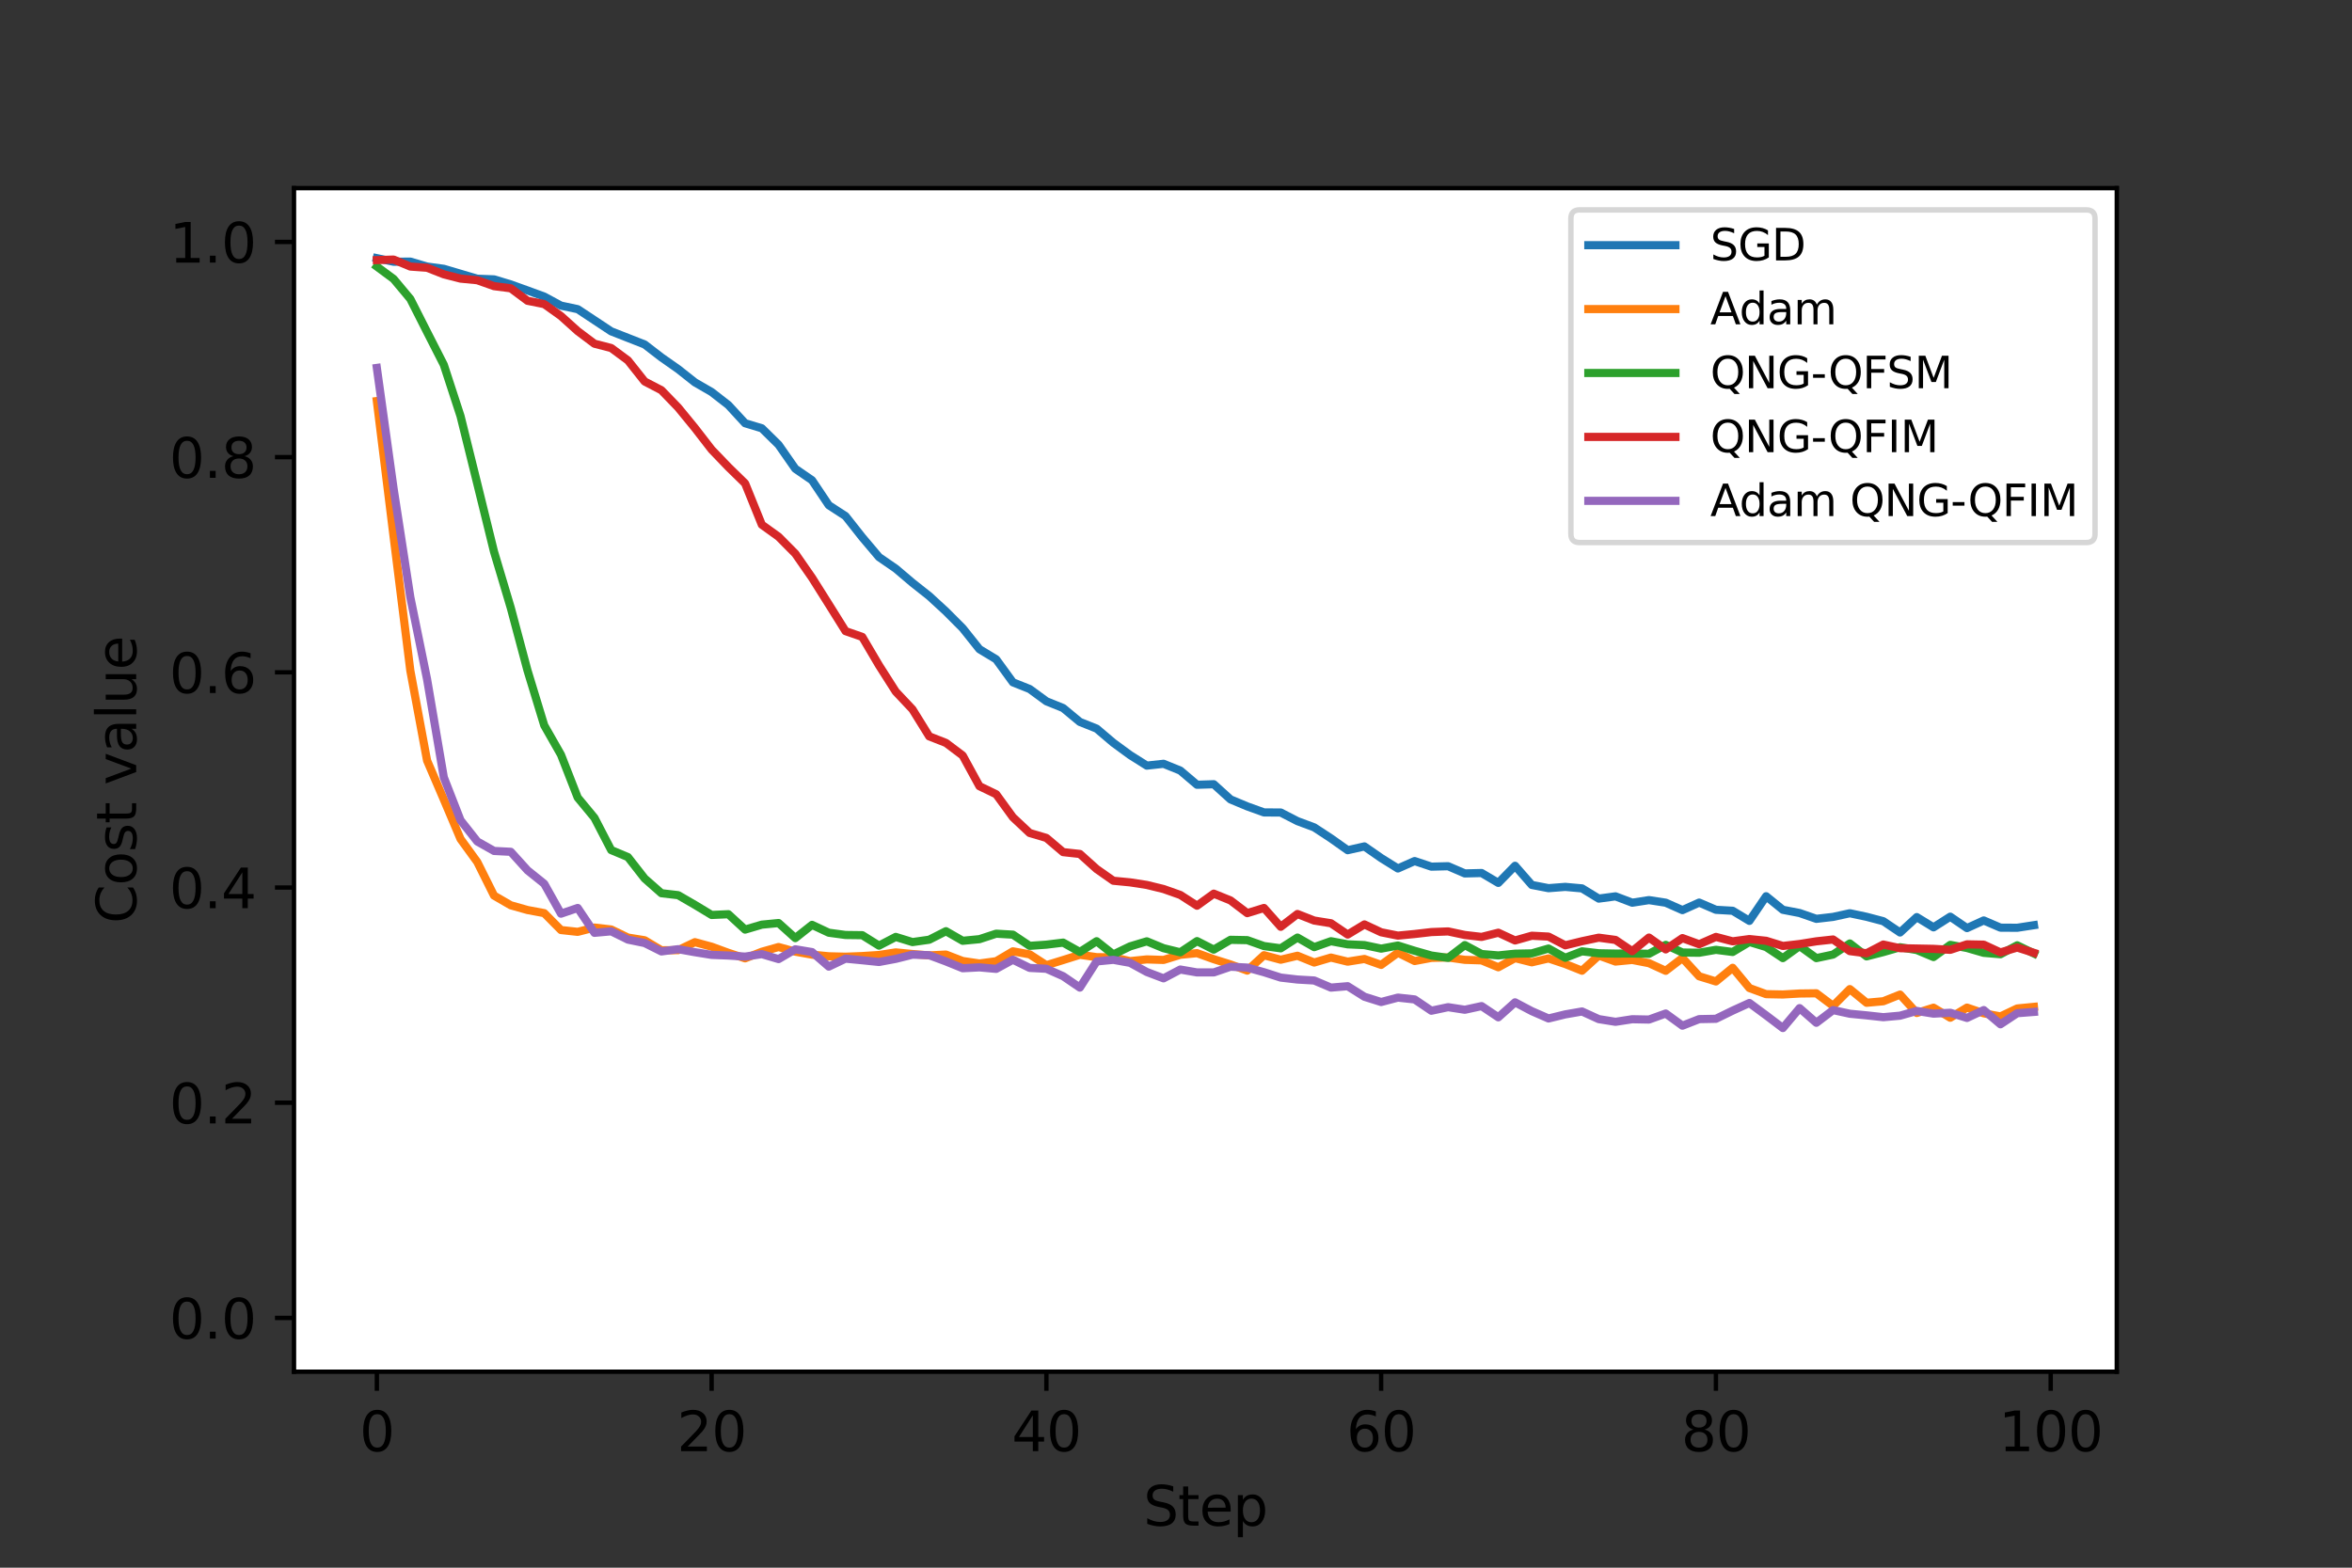 <?xml version="1.0" encoding="utf-8" standalone="no"?>
<!DOCTYPE svg PUBLIC "-//W3C//DTD SVG 1.1//EN"
  "http://www.w3.org/Graphics/SVG/1.1/DTD/svg11.dtd">
<svg xmlns:xlink="http://www.w3.org/1999/xlink" width="432pt" height="288pt" viewBox="0 0 432 288" xmlns="http://www.w3.org/2000/svg" version="1.1">
 <rect x="0" y="0" width="432" height="288" fill="#333333" stroke="none"/>
 <defs>
  <style type="text/css">*{stroke-linejoin: round; stroke-linecap: butt}</style>
 </defs>
 <g id="figure_1">
  <g id="patch_1">
   <path d="M 0 288 
L 432 288 
L 432 0 
L 0 0 
L 0 288 
z
" style="fill: none"/>
  </g>
  <g id="axes_1">
   <g id="patch_2">
    <path d="M 54 252 
L 388.8 252 
L 388.8 34.56 
L 54 34.56 
z
" style="fill: #ffffff"/>
   </g>
   <g id="matplotlib.axis_1">
    <g id="xtick_1">
     <g id="line2d_1">
      <defs>
       <path id="m54a28bd68e" d="M 0 0 
L 0 3.5 
" style="stroke: #000000; stroke-width: 0.8"/>
      </defs>
      <g>
       <use xlink:href="#m54a28bd68e" x="69.218" y="252" style="stroke: #000000; stroke-width: 0.8"/>
      </g>
     </g>
     <g id="text_1">
      <!-- 0 -->
      <g transform="translate(66.037 266.598)scale(0.1 -0.1)">
       <defs>
        <path id="DejaVuSans-30" d="M 2034 4250 
Q 1547 4250 1301 3770 
Q 1056 3291 1056 2328 
Q 1056 1369 1301 889 
Q 1547 409 2034 409 
Q 2525 409 2770 889 
Q 3016 1369 3016 2328 
Q 3016 3291 2770 3770 
Q 2525 4250 2034 4250 
z
M 2034 4750 
Q 2819 4750 3233 4129 
Q 3647 3509 3647 2328 
Q 3647 1150 3233 529 
Q 2819 -91 2034 -91 
Q 1250 -91 836 529 
Q 422 1150 422 2328 
Q 422 3509 836 4129 
Q 1250 4750 2034 4750 
z
" transform="scale(0.016)"/>
       </defs>
       <use xlink:href="#DejaVuSans-30"/>
      </g>
     </g>
    </g>
    <g id="xtick_2">
     <g id="line2d_2">
      <g>
       <use xlink:href="#m54a28bd68e" x="130.706" y="252" style="stroke: #000000; stroke-width: 0.8"/>
      </g>
     </g>
     <g id="text_2">
      <!-- 20 -->
      <g transform="translate(124.343 266.598)scale(0.1 -0.1)">
       <defs>
        <path id="DejaVuSans-32" d="M 1228 531 
L 3431 531 
L 3431 0 
L 469 0 
L 469 531 
Q 828 903 1448 1529 
Q 2069 2156 2228 2338 
Q 2531 2678 2651 2914 
Q 2772 3150 2772 3378 
Q 2772 3750 2511 3984 
Q 2250 4219 1831 4219 
Q 1534 4219 1204 4116 
Q 875 4013 500 3803 
L 500 4441 
Q 881 4594 1212 4672 
Q 1544 4750 1819 4750 
Q 2544 4750 2975 4387 
Q 3406 4025 3406 3419 
Q 3406 3131 3298 2873 
Q 3191 2616 2906 2266 
Q 2828 2175 2409 1742 
Q 1991 1309 1228 531 
z
" transform="scale(0.016)"/>
       </defs>
       <use xlink:href="#DejaVuSans-32"/>
       <use xlink:href="#DejaVuSans-30" x="63.623"/>
      </g>
     </g>
    </g>
    <g id="xtick_3">
     <g id="line2d_3">
      <g>
       <use xlink:href="#m54a28bd68e" x="192.193" y="252" style="stroke: #000000; stroke-width: 0.8"/>
      </g>
     </g>
     <g id="text_3">
      <!-- 40 -->
      <g transform="translate(185.831 266.598)scale(0.1 -0.1)">
       <defs>
        <path id="DejaVuSans-34" d="M 2419 4116 
L 825 1625 
L 2419 1625 
L 2419 4116 
z
M 2253 4666 
L 3047 4666 
L 3047 1625 
L 3713 1625 
L 3713 1100 
L 3047 1100 
L 3047 0 
L 2419 0 
L 2419 1100 
L 313 1100 
L 313 1709 
L 2253 4666 
z
" transform="scale(0.016)"/>
       </defs>
       <use xlink:href="#DejaVuSans-34"/>
       <use xlink:href="#DejaVuSans-30" x="63.623"/>
      </g>
     </g>
    </g>
    <g id="xtick_4">
     <g id="line2d_4">
      <g>
       <use xlink:href="#m54a28bd68e" x="253.681" y="252" style="stroke: #000000; stroke-width: 0.8"/>
      </g>
     </g>
     <g id="text_4">
      <!-- 60 -->
      <g transform="translate(247.318 266.598)scale(0.1 -0.1)">
       <defs>
        <path id="DejaVuSans-36" d="M 2113 2584 
Q 1688 2584 1439 2293 
Q 1191 2003 1191 1497 
Q 1191 994 1439 701 
Q 1688 409 2113 409 
Q 2538 409 2786 701 
Q 3034 994 3034 1497 
Q 3034 2003 2786 2293 
Q 2538 2584 2113 2584 
z
M 3366 4563 
L 3366 3988 
Q 3128 4100 2886 4159 
Q 2644 4219 2406 4219 
Q 1781 4219 1451 3797 
Q 1122 3375 1075 2522 
Q 1259 2794 1537 2939 
Q 1816 3084 2150 3084 
Q 2853 3084 3261 2657 
Q 3669 2231 3669 1497 
Q 3669 778 3244 343 
Q 2819 -91 2113 -91 
Q 1303 -91 875 529 
Q 447 1150 447 2328 
Q 447 3434 972 4092 
Q 1497 4750 2381 4750 
Q 2619 4750 2861 4703 
Q 3103 4656 3366 4563 
z
" transform="scale(0.016)"/>
       </defs>
       <use xlink:href="#DejaVuSans-36"/>
       <use xlink:href="#DejaVuSans-30" x="63.623"/>
      </g>
     </g>
    </g>
    <g id="xtick_5">
     <g id="line2d_5">
      <g>
       <use xlink:href="#m54a28bd68e" x="315.169" y="252" style="stroke: #000000; stroke-width: 0.8"/>
      </g>
     </g>
     <g id="text_5">
      <!-- 80 -->
      <g transform="translate(308.806 266.598)scale(0.1 -0.1)">
       <defs>
        <path id="DejaVuSans-38" d="M 2034 2216 
Q 1584 2216 1326 1975 
Q 1069 1734 1069 1313 
Q 1069 891 1326 650 
Q 1584 409 2034 409 
Q 2484 409 2743 651 
Q 3003 894 3003 1313 
Q 3003 1734 2745 1975 
Q 2488 2216 2034 2216 
z
M 1403 2484 
Q 997 2584 770 2862 
Q 544 3141 544 3541 
Q 544 4100 942 4425 
Q 1341 4750 2034 4750 
Q 2731 4750 3128 4425 
Q 3525 4100 3525 3541 
Q 3525 3141 3298 2862 
Q 3072 2584 2669 2484 
Q 3125 2378 3379 2068 
Q 3634 1759 3634 1313 
Q 3634 634 3220 271 
Q 2806 -91 2034 -91 
Q 1263 -91 848 271 
Q 434 634 434 1313 
Q 434 1759 690 2068 
Q 947 2378 1403 2484 
z
M 1172 3481 
Q 1172 3119 1398 2916 
Q 1625 2713 2034 2713 
Q 2441 2713 2670 2916 
Q 2900 3119 2900 3481 
Q 2900 3844 2670 4047 
Q 2441 4250 2034 4250 
Q 1625 4250 1398 4047 
Q 1172 3844 1172 3481 
z
" transform="scale(0.016)"/>
       </defs>
       <use xlink:href="#DejaVuSans-38"/>
       <use xlink:href="#DejaVuSans-30" x="63.623"/>
      </g>
     </g>
    </g>
    <g id="xtick_6">
     <g id="line2d_6">
      <g>
       <use xlink:href="#m54a28bd68e" x="376.656" y="252" style="stroke: #000000; stroke-width: 0.8"/>
      </g>
     </g>
     <g id="text_6">
      <!-- 100 -->
      <g transform="translate(367.112 266.598)scale(0.1 -0.1)">
       <defs>
        <path id="DejaVuSans-31" d="M 794 531 
L 1825 531 
L 1825 4091 
L 703 3866 
L 703 4441 
L 1819 4666 
L 2450 4666 
L 2450 531 
L 3481 531 
L 3481 0 
L 794 0 
L 794 531 
z
" transform="scale(0.016)"/>
       </defs>
       <use xlink:href="#DejaVuSans-31"/>
       <use xlink:href="#DejaVuSans-30" x="63.623"/>
       <use xlink:href="#DejaVuSans-30" x="127.246"/>
      </g>
     </g>
    </g>
    <g id="text_7">
     <!-- Step -->
     <g transform="translate(210.015 280.277)scale(0.1 -0.1)">
      <defs>
       <path id="DejaVuSans-53" d="M 3425 4513 
L 3425 3897 
Q 3066 4069 2747 4153 
Q 2428 4238 2131 4238 
Q 1616 4238 1336 4038 
Q 1056 3838 1056 3469 
Q 1056 3159 1242 3001 
Q 1428 2844 1947 2747 
L 2328 2669 
Q 3034 2534 3370 2195 
Q 3706 1856 3706 1288 
Q 3706 609 3251 259 
Q 2797 -91 1919 -91 
Q 1588 -91 1214 -16 
Q 841 59 441 206 
L 441 856 
Q 825 641 1194 531 
Q 1563 422 1919 422 
Q 2459 422 2753 634 
Q 3047 847 3047 1241 
Q 3047 1584 2836 1778 
Q 2625 1972 2144 2069 
L 1759 2144 
Q 1053 2284 737 2584 
Q 422 2884 422 3419 
Q 422 4038 858 4394 
Q 1294 4750 2059 4750 
Q 2388 4750 2728 4690 
Q 3069 4631 3425 4513 
z
" transform="scale(0.016)"/>
       <path id="DejaVuSans-74" d="M 1172 4494 
L 1172 3500 
L 2356 3500 
L 2356 3053 
L 1172 3053 
L 1172 1153 
Q 1172 725 1289 603 
Q 1406 481 1766 481 
L 2356 481 
L 2356 0 
L 1766 0 
Q 1100 0 847 248 
Q 594 497 594 1153 
L 594 3053 
L 172 3053 
L 172 3500 
L 594 3500 
L 594 4494 
L 1172 4494 
z
" transform="scale(0.016)"/>
       <path id="DejaVuSans-65" d="M 3597 1894 
L 3597 1613 
L 953 1613 
Q 991 1019 1311 708 
Q 1631 397 2203 397 
Q 2534 397 2845 478 
Q 3156 559 3463 722 
L 3463 178 
Q 3153 47 2828 -22 
Q 2503 -91 2169 -91 
Q 1331 -91 842 396 
Q 353 884 353 1716 
Q 353 2575 817 3079 
Q 1281 3584 2069 3584 
Q 2775 3584 3186 3129 
Q 3597 2675 3597 1894 
z
M 3022 2063 
Q 3016 2534 2758 2815 
Q 2500 3097 2075 3097 
Q 1594 3097 1305 2825 
Q 1016 2553 972 2059 
L 3022 2063 
z
" transform="scale(0.016)"/>
       <path id="DejaVuSans-70" d="M 1159 525 
L 1159 -1331 
L 581 -1331 
L 581 3500 
L 1159 3500 
L 1159 2969 
Q 1341 3281 1617 3432 
Q 1894 3584 2278 3584 
Q 2916 3584 3314 3078 
Q 3713 2572 3713 1747 
Q 3713 922 3314 415 
Q 2916 -91 2278 -91 
Q 1894 -91 1617 61 
Q 1341 213 1159 525 
z
M 3116 1747 
Q 3116 2381 2855 2742 
Q 2594 3103 2138 3103 
Q 1681 3103 1420 2742 
Q 1159 2381 1159 1747 
Q 1159 1113 1420 752 
Q 1681 391 2138 391 
Q 2594 391 2855 752 
Q 3116 1113 3116 1747 
z
" transform="scale(0.016)"/>
      </defs>
      <use xlink:href="#DejaVuSans-53"/>
      <use xlink:href="#DejaVuSans-74" x="63.477"/>
      <use xlink:href="#DejaVuSans-65" x="102.686"/>
      <use xlink:href="#DejaVuSans-70" x="164.209"/>
     </g>
    </g>
   </g>
   <g id="matplotlib.axis_2">
    <g id="ytick_1">
     <g id="line2d_7">
      <defs>
       <path id="maaa78391f5" d="M 0 0 
L -3.5 0 
" style="stroke: #000000; stroke-width: 0.8"/>
      </defs>
      <g>
       <use xlink:href="#maaa78391f5" x="54" y="242.116" style="stroke: #000000; stroke-width: 0.8"/>
      </g>
     </g>
     <g id="text_8">
      <!-- 0.0 -->
      <g transform="translate(31.097 245.916)scale(0.1 -0.1)">
       <defs>
        <path id="DejaVuSans-2e" d="M 684 794 
L 1344 794 
L 1344 0 
L 684 0 
L 684 794 
z
" transform="scale(0.016)"/>
       </defs>
       <use xlink:href="#DejaVuSans-30"/>
       <use xlink:href="#DejaVuSans-2e" x="63.623"/>
       <use xlink:href="#DejaVuSans-30" x="95.41"/>
      </g>
     </g>
    </g>
    <g id="ytick_2">
     <g id="line2d_8">
      <g>
       <use xlink:href="#maaa78391f5" x="54" y="202.582" style="stroke: #000000; stroke-width: 0.8"/>
      </g>
     </g>
     <g id="text_9">
      <!-- 0.2 -->
      <g transform="translate(31.097 206.381)scale(0.1 -0.1)">
       <use xlink:href="#DejaVuSans-30"/>
       <use xlink:href="#DejaVuSans-2e" x="63.623"/>
       <use xlink:href="#DejaVuSans-32" x="95.41"/>
      </g>
     </g>
    </g>
    <g id="ytick_3">
     <g id="line2d_9">
      <g>
       <use xlink:href="#maaa78391f5" x="54" y="163.047" style="stroke: #000000; stroke-width: 0.8"/>
      </g>
     </g>
     <g id="text_10">
      <!-- 0.4 -->
      <g transform="translate(31.097 166.846)scale(0.1 -0.1)">
       <use xlink:href="#DejaVuSans-30"/>
       <use xlink:href="#DejaVuSans-2e" x="63.623"/>
       <use xlink:href="#DejaVuSans-34" x="95.41"/>
      </g>
     </g>
    </g>
    <g id="ytick_4">
     <g id="line2d_10">
      <g>
       <use xlink:href="#maaa78391f5" x="54" y="123.513" style="stroke: #000000; stroke-width: 0.8"/>
      </g>
     </g>
     <g id="text_11">
      <!-- 0.6 -->
      <g transform="translate(31.097 127.312)scale(0.1 -0.1)">
       <use xlink:href="#DejaVuSans-30"/>
       <use xlink:href="#DejaVuSans-2e" x="63.623"/>
       <use xlink:href="#DejaVuSans-36" x="95.41"/>
      </g>
     </g>
    </g>
    <g id="ytick_5">
     <g id="line2d_11">
      <g>
       <use xlink:href="#maaa78391f5" x="54" y="83.978" style="stroke: #000000; stroke-width: 0.8"/>
      </g>
     </g>
     <g id="text_12">
      <!-- 0.8 -->
      <g transform="translate(31.097 87.777)scale(0.1 -0.1)">
       <use xlink:href="#DejaVuSans-30"/>
       <use xlink:href="#DejaVuSans-2e" x="63.623"/>
       <use xlink:href="#DejaVuSans-38" x="95.41"/>
      </g>
     </g>
    </g>
    <g id="ytick_6">
     <g id="line2d_12">
      <g>
       <use xlink:href="#maaa78391f5" x="54" y="44.444" style="stroke: #000000; stroke-width: 0.8"/>
      </g>
     </g>
     <g id="text_13">
      <!-- 1.0 -->
      <g transform="translate(31.097 48.243)scale(0.1 -0.1)">
       <use xlink:href="#DejaVuSans-31"/>
       <use xlink:href="#DejaVuSans-2e" x="63.623"/>
       <use xlink:href="#DejaVuSans-30" x="95.41"/>
      </g>
     </g>
    </g>
    <g id="text_14">
     <!-- Cost value -->
     <g transform="translate(25.017 169.643)rotate(-90)scale(0.1 -0.1)">
      <defs>
       <path id="DejaVuSans-43" d="M 4122 4306 
L 4122 3641 
Q 3803 3938 3442 4084 
Q 3081 4231 2675 4231 
Q 1875 4231 1450 3742 
Q 1025 3253 1025 2328 
Q 1025 1406 1450 917 
Q 1875 428 2675 428 
Q 3081 428 3442 575 
Q 3803 722 4122 1019 
L 4122 359 
Q 3791 134 3420 21 
Q 3050 -91 2638 -91 
Q 1578 -91 968 557 
Q 359 1206 359 2328 
Q 359 3453 968 4101 
Q 1578 4750 2638 4750 
Q 3056 4750 3426 4639 
Q 3797 4528 4122 4306 
z
" transform="scale(0.016)"/>
       <path id="DejaVuSans-6f" d="M 1959 3097 
Q 1497 3097 1228 2736 
Q 959 2375 959 1747 
Q 959 1119 1226 758 
Q 1494 397 1959 397 
Q 2419 397 2687 759 
Q 2956 1122 2956 1747 
Q 2956 2369 2687 2733 
Q 2419 3097 1959 3097 
z
M 1959 3584 
Q 2709 3584 3137 3096 
Q 3566 2609 3566 1747 
Q 3566 888 3137 398 
Q 2709 -91 1959 -91 
Q 1206 -91 779 398 
Q 353 888 353 1747 
Q 353 2609 779 3096 
Q 1206 3584 1959 3584 
z
" transform="scale(0.016)"/>
       <path id="DejaVuSans-73" d="M 2834 3397 
L 2834 2853 
Q 2591 2978 2328 3040 
Q 2066 3103 1784 3103 
Q 1356 3103 1142 2972 
Q 928 2841 928 2578 
Q 928 2378 1081 2264 
Q 1234 2150 1697 2047 
L 1894 2003 
Q 2506 1872 2764 1633 
Q 3022 1394 3022 966 
Q 3022 478 2636 193 
Q 2250 -91 1575 -91 
Q 1294 -91 989 -36 
Q 684 19 347 128 
L 347 722 
Q 666 556 975 473 
Q 1284 391 1588 391 
Q 1994 391 2212 530 
Q 2431 669 2431 922 
Q 2431 1156 2273 1281 
Q 2116 1406 1581 1522 
L 1381 1569 
Q 847 1681 609 1914 
Q 372 2147 372 2553 
Q 372 3047 722 3315 
Q 1072 3584 1716 3584 
Q 2034 3584 2315 3537 
Q 2597 3491 2834 3397 
z
" transform="scale(0.016)"/>
       <path id="DejaVuSans-20" transform="scale(0.016)"/>
       <path id="DejaVuSans-76" d="M 191 3500 
L 800 3500 
L 1894 563 
L 2988 3500 
L 3597 3500 
L 2284 0 
L 1503 0 
L 191 3500 
z
" transform="scale(0.016)"/>
       <path id="DejaVuSans-61" d="M 2194 1759 
Q 1497 1759 1228 1600 
Q 959 1441 959 1056 
Q 959 750 1161 570 
Q 1363 391 1709 391 
Q 2188 391 2477 730 
Q 2766 1069 2766 1631 
L 2766 1759 
L 2194 1759 
z
M 3341 1997 
L 3341 0 
L 2766 0 
L 2766 531 
Q 2569 213 2275 61 
Q 1981 -91 1556 -91 
Q 1019 -91 701 211 
Q 384 513 384 1019 
Q 384 1609 779 1909 
Q 1175 2209 1959 2209 
L 2766 2209 
L 2766 2266 
Q 2766 2663 2505 2880 
Q 2244 3097 1772 3097 
Q 1472 3097 1187 3025 
Q 903 2953 641 2809 
L 641 3341 
Q 956 3463 1253 3523 
Q 1550 3584 1831 3584 
Q 2591 3584 2966 3190 
Q 3341 2797 3341 1997 
z
" transform="scale(0.016)"/>
       <path id="DejaVuSans-6c" d="M 603 4863 
L 1178 4863 
L 1178 0 
L 603 0 
L 603 4863 
z
" transform="scale(0.016)"/>
       <path id="DejaVuSans-75" d="M 544 1381 
L 544 3500 
L 1119 3500 
L 1119 1403 
Q 1119 906 1312 657 
Q 1506 409 1894 409 
Q 2359 409 2629 706 
Q 2900 1003 2900 1516 
L 2900 3500 
L 3475 3500 
L 3475 0 
L 2900 0 
L 2900 538 
Q 2691 219 2414 64 
Q 2138 -91 1772 -91 
Q 1169 -91 856 284 
Q 544 659 544 1381 
z
M 1991 3584 
L 1991 3584 
z
" transform="scale(0.016)"/>
      </defs>
      <use xlink:href="#DejaVuSans-43"/>
      <use xlink:href="#DejaVuSans-6f" x="69.824"/>
      <use xlink:href="#DejaVuSans-73" x="131.006"/>
      <use xlink:href="#DejaVuSans-74" x="183.105"/>
      <use xlink:href="#DejaVuSans-20" x="222.314"/>
      <use xlink:href="#DejaVuSans-76" x="254.102"/>
      <use xlink:href="#DejaVuSans-61" x="313.281"/>
      <use xlink:href="#DejaVuSans-6c" x="374.561"/>
      <use xlink:href="#DejaVuSans-75" x="402.344"/>
      <use xlink:href="#DejaVuSans-65" x="465.723"/>
     </g>
    </g>
   </g>
   <g id="line2d_13">
    <path d="M 69.218 47.428 
L 72.293 48.081 
L 75.367 48.061 
L 78.441 48.97 
L 81.516 49.385 
L 84.59 50.295 
L 87.664 51.204 
L 90.739 51.323 
L 93.813 52.252 
L 96.888 53.359 
L 99.962 54.485 
L 103.036 56.146 
L 106.111 56.798 
L 109.185 58.834 
L 112.26 60.87 
L 115.334 62.076 
L 118.408 63.282 
L 121.483 65.654 
L 124.557 67.809 
L 127.631 70.24 
L 130.706 72.019 
L 133.78 74.411 
L 136.855 77.751 
L 139.929 78.681 
L 143.003 81.705 
L 146.078 86.113 
L 149.152 88.228 
L 152.226 92.814 
L 155.301 94.811 
L 158.375 98.705 
L 161.45 102.342 
L 164.524 104.457 
L 167.598 107.066 
L 170.673 109.498 
L 173.747 112.324 
L 176.821 115.408 
L 179.896 119.263 
L 182.97 121.121 
L 186.045 125.351 
L 189.119 126.577 
L 192.193 128.83 
L 195.268 130.075 
L 198.342 132.625 
L 201.417 133.851 
L 204.491 136.46 
L 207.565 138.714 
L 210.64 140.651 
L 213.714 140.315 
L 216.788 141.56 
L 219.863 144.17 
L 222.937 144.071 
L 226.012 146.858 
L 229.086 148.143 
L 232.16 149.25 
L 235.235 149.269 
L 238.309 150.851 
L 241.383 151.997 
L 244.458 154.014 
L 247.532 156.188 
L 250.607 155.496 
L 253.681 157.631 
L 256.755 159.548 
L 259.83 158.185 
L 262.904 159.212 
L 265.979 159.133 
L 269.053 160.458 
L 272.127 160.379 
L 275.202 162.197 
L 278.276 159.054 
L 281.35 162.573 
L 284.425 163.166 
L 287.499 162.929 
L 290.574 163.205 
L 293.648 165.083 
L 296.722 164.668 
L 299.797 165.834 
L 302.871 165.36 
L 305.945 165.834 
L 309.02 167.198 
L 312.094 165.815 
L 315.169 167.139 
L 318.243 167.317 
L 321.317 169.175 
L 324.392 164.648 
L 327.466 167.139 
L 330.54 167.732 
L 333.615 168.8 
L 336.689 168.444 
L 339.764 167.772 
L 342.838 168.424 
L 345.912 169.234 
L 348.987 171.31 
L 352.061 168.483 
L 355.136 170.361 
L 358.21 168.404 
L 361.284 170.5 
L 364.359 169.096 
L 367.433 170.42 
L 370.507 170.44 
L 373.582 169.966 
" clip-path="url(#pa75aa16d8e)" style="fill: none; stroke: #1f77b4; stroke-width: 1.5; stroke-linecap: square"/>
   </g>
   <g id="line2d_14">
    <path d="M 69.218 73.679 
L 72.293 98.566 
L 75.367 123.196 
L 78.441 139.722 
L 81.516 146.878 
L 84.59 154.132 
L 87.664 158.362 
L 90.739 164.53 
L 93.813 166.309 
L 96.888 167.179 
L 99.962 167.752 
L 103.036 170.855 
L 106.111 171.191 
L 109.185 170.401 
L 112.26 170.757 
L 115.334 172.239 
L 118.408 172.733 
L 121.483 174.572 
L 124.557 174.552 
L 127.631 173.089 
L 130.706 173.919 
L 133.78 175.046 
L 136.855 176.054 
L 139.929 174.848 
L 143.003 173.979 
L 146.078 174.829 
L 149.152 175.382 
L 152.226 175.679 
L 155.301 175.758 
L 158.375 175.639 
L 161.45 175.441 
L 164.524 174.967 
L 167.598 175.263 
L 170.673 175.52 
L 173.747 175.362 
L 176.821 176.548 
L 179.896 177.003 
L 182.97 176.588 
L 186.045 174.769 
L 189.119 175.323 
L 192.193 177.319 
L 195.268 176.37 
L 198.342 175.402 
L 201.417 175.837 
L 204.491 175.876 
L 207.565 176.568 
L 210.64 176.252 
L 213.714 176.351 
L 216.788 175.402 
L 219.863 175.105 
L 222.937 176.212 
L 226.012 177.181 
L 229.086 178.308 
L 232.16 175.481 
L 235.235 176.311 
L 238.309 175.58 
L 241.383 176.825 
L 244.458 175.916 
L 247.532 176.667 
L 250.607 176.173 
L 253.681 177.26 
L 256.755 175.026 
L 259.83 176.548 
L 262.904 175.975 
L 265.979 175.896 
L 269.053 176.331 
L 272.127 176.43 
L 275.202 177.695 
L 278.276 176.015 
L 281.35 176.786 
L 284.425 176.074 
L 287.499 177.102 
L 290.574 178.327 
L 293.648 175.54 
L 296.722 176.647 
L 299.797 176.351 
L 302.871 176.944 
L 305.945 178.347 
L 309.02 175.995 
L 312.094 179.355 
L 315.169 180.304 
L 318.243 177.794 
L 321.317 181.51 
L 324.392 182.637 
L 327.466 182.696 
L 330.54 182.518 
L 333.615 182.479 
L 336.689 184.791 
L 339.764 181.708 
L 342.838 184.218 
L 345.912 183.941 
L 348.987 182.716 
L 352.061 186.096 
L 355.136 185.127 
L 358.21 186.966 
L 361.284 185.108 
L 364.359 186.155 
L 367.433 186.728 
L 370.507 185.266 
L 373.582 184.969 
" clip-path="url(#pa75aa16d8e)" style="fill: none; stroke: #ff7f0e; stroke-width: 1.5; stroke-linecap: square"/>
   </g>
   <g id="line2d_15">
    <path d="M 69.218 48.97 
L 72.293 51.244 
L 75.367 54.92 
L 78.441 60.989 
L 81.516 67.018 
L 84.59 76.447 
L 87.664 88.861 
L 90.739 101.354 
L 93.813 111.652 
L 96.888 123.177 
L 99.962 133.258 
L 103.036 138.654 
L 106.111 146.522 
L 109.185 150.238 
L 112.26 156.168 
L 115.334 157.453 
L 118.408 161.387 
L 121.483 164.095 
L 124.557 164.451 
L 127.631 166.23 
L 130.706 168.088 
L 133.78 167.95 
L 136.855 170.776 
L 139.929 169.867 
L 143.003 169.57 
L 146.078 172.338 
L 149.152 169.907 
L 152.226 171.35 
L 155.301 171.765 
L 158.375 171.804 
L 161.45 173.722 
L 164.524 172.12 
L 167.598 173.069 
L 170.673 172.634 
L 173.747 171.073 
L 176.821 172.832 
L 179.896 172.536 
L 182.97 171.527 
L 186.045 171.705 
L 189.119 173.761 
L 192.193 173.544 
L 195.268 173.168 
L 198.342 174.888 
L 201.417 172.911 
L 204.491 175.343 
L 207.565 173.86 
L 210.64 172.931 
L 213.714 174.196 
L 216.788 174.947 
L 219.863 172.891 
L 222.937 174.453 
L 226.012 172.654 
L 229.086 172.713 
L 232.16 173.801 
L 235.235 174.216 
L 238.309 172.239 
L 241.383 173.998 
L 244.458 172.911 
L 247.532 173.484 
L 250.607 173.623 
L 253.681 174.275 
L 256.755 173.702 
L 259.83 174.67 
L 262.904 175.54 
L 265.979 175.975 
L 269.053 173.623 
L 272.127 175.263 
L 275.202 175.52 
L 278.276 175.204 
L 281.35 175.145 
L 284.425 174.255 
L 287.499 175.955 
L 290.574 174.769 
L 293.648 175.125 
L 296.722 175.184 
L 299.797 175.165 
L 302.871 175.224 
L 305.945 173.583 
L 309.02 174.987 
L 312.094 175.026 
L 315.169 174.493 
L 318.243 174.888 
L 321.317 173.05 
L 324.392 173.979 
L 327.466 176.015 
L 330.54 173.801 
L 333.615 176.015 
L 336.689 175.362 
L 339.764 173.326 
L 342.838 175.698 
L 345.912 174.908 
L 348.987 174.018 
L 352.061 174.532 
L 355.136 175.817 
L 358.21 173.583 
L 361.284 174.156 
L 364.359 175.046 
L 367.433 175.303 
L 370.507 173.662 
L 373.582 175.165 
" clip-path="url(#pa75aa16d8e)" style="fill: none; stroke: #2ca02c; stroke-width: 1.5; stroke-linecap: square"/>
   </g>
   <g id="line2d_16">
    <path d="M 69.218 47.784 
L 72.293 47.685 
L 75.367 48.97 
L 78.441 49.188 
L 81.516 50.394 
L 84.59 51.184 
L 87.664 51.481 
L 90.739 52.568 
L 93.813 52.963 
L 96.888 55.256 
L 99.962 55.869 
L 103.036 58.063 
L 106.111 60.831 
L 109.185 63.143 
L 112.26 63.934 
L 115.334 66.207 
L 118.408 70.082 
L 121.483 71.683 
L 124.557 74.865 
L 127.631 78.621 
L 130.706 82.594 
L 133.78 85.797 
L 136.855 88.801 
L 139.929 96.392 
L 143.003 98.606 
L 146.078 101.709 
L 149.152 106.137 
L 152.226 111.02 
L 155.301 115.942 
L 158.375 117.009 
L 161.45 122.228 
L 164.524 127.051 
L 167.598 130.313 
L 170.673 135.274 
L 173.747 136.48 
L 176.821 138.793 
L 179.896 144.427 
L 182.97 145.909 
L 186.045 150.139 
L 189.119 153.025 
L 192.193 153.935 
L 195.268 156.544 
L 198.342 156.88 
L 201.417 159.647 
L 204.491 161.802 
L 207.565 162.098 
L 210.64 162.573 
L 213.714 163.324 
L 216.788 164.411 
L 219.863 166.388 
L 222.937 164.174 
L 226.012 165.419 
L 229.086 167.752 
L 232.16 166.803 
L 235.235 170.262 
L 238.309 167.91 
L 241.383 169.116 
L 244.458 169.61 
L 247.532 171.686 
L 250.607 169.827 
L 253.681 171.27 
L 256.755 171.883 
L 259.83 171.587 
L 262.904 171.231 
L 265.979 171.112 
L 269.053 171.765 
L 272.127 172.12 
L 275.202 171.35 
L 278.276 172.773 
L 281.35 171.903 
L 284.425 172.061 
L 287.499 173.662 
L 290.574 172.911 
L 293.648 172.259 
L 296.722 172.674 
L 299.797 174.749 
L 302.871 172.239 
L 305.945 174.413 
L 309.02 172.338 
L 312.094 173.465 
L 315.169 172.12 
L 318.243 172.931 
L 321.317 172.516 
L 324.392 172.832 
L 327.466 173.781 
L 330.54 173.425 
L 333.615 172.931 
L 336.689 172.595 
L 339.764 174.73 
L 342.838 175.125 
L 345.912 173.524 
L 348.987 174.196 
L 352.061 174.255 
L 355.136 174.315 
L 358.21 174.493 
L 361.284 173.484 
L 364.359 173.544 
L 367.433 174.967 
L 370.507 174.077 
L 373.582 175.046 
" clip-path="url(#pa75aa16d8e)" style="fill: none; stroke: #d62728; stroke-width: 1.5; stroke-linecap: square"/>
   </g>
   <g id="line2d_17">
    <path d="M 69.218 67.591 
L 72.293 89.77 
L 75.367 109.715 
L 78.441 124.778 
L 81.516 142.806 
L 84.59 150.693 
L 87.664 154.587 
L 90.739 156.326 
L 93.813 156.485 
L 96.888 159.885 
L 99.962 162.355 
L 103.036 167.851 
L 106.111 166.803 
L 109.185 171.369 
L 112.26 171.093 
L 115.334 172.615 
L 118.408 173.247 
L 121.483 174.789 
L 124.557 174.374 
L 127.631 174.927 
L 130.706 175.422 
L 133.78 175.54 
L 136.855 175.738 
L 139.929 175.283 
L 143.003 176.193 
L 146.078 174.394 
L 149.152 174.908 
L 152.226 177.576 
L 155.301 176.113 
L 158.375 176.41 
L 161.45 176.726 
L 164.524 176.153 
L 167.598 175.382 
L 170.673 175.481 
L 173.747 176.627 
L 176.821 177.873 
L 179.896 177.715 
L 182.97 177.991 
L 186.045 176.311 
L 189.119 177.813 
L 192.193 177.972 
L 195.268 179.336 
L 198.342 181.431 
L 201.417 176.627 
L 204.491 176.331 
L 207.565 176.884 
L 210.64 178.565 
L 213.714 179.731 
L 216.788 178.11 
L 219.863 178.644 
L 222.937 178.644 
L 226.012 177.596 
L 229.086 177.754 
L 232.16 178.604 
L 235.235 179.592 
L 238.309 179.948 
L 241.383 180.126 
L 244.458 181.431 
L 247.532 181.174 
L 250.607 183.111 
L 253.681 184.08 
L 256.755 183.269 
L 259.83 183.605 
L 262.904 185.681 
L 265.979 185.028 
L 269.053 185.503 
L 272.127 184.831 
L 275.202 186.887 
L 278.276 184.139 
L 281.35 185.76 
L 284.425 187.104 
L 287.499 186.353 
L 290.574 185.819 
L 293.648 187.223 
L 296.722 187.717 
L 299.797 187.242 
L 302.871 187.302 
L 305.945 186.195 
L 309.02 188.428 
L 312.094 187.223 
L 315.169 187.163 
L 318.243 185.661 
L 321.317 184.258 
L 324.392 186.531 
L 327.466 188.863 
L 330.54 185.206 
L 333.615 187.895 
L 336.689 185.562 
L 339.764 186.234 
L 342.838 186.531 
L 345.912 186.867 
L 348.987 186.59 
L 352.061 185.72 
L 355.136 186.215 
L 358.21 186.056 
L 361.284 187.005 
L 364.359 185.562 
L 367.433 188.171 
L 370.507 186.135 
L 373.582 185.898 
" clip-path="url(#pa75aa16d8e)" style="fill: none; stroke: #9467bd; stroke-width: 1.5; stroke-linecap: square"/>
   </g>
   <g id="patch_3">
    <path d="M 54 252 
L 54 34.56 
" style="fill: none; stroke: #000000; stroke-width: 0.8; stroke-linejoin: miter; stroke-linecap: square"/>
   </g>
   <g id="patch_4">
    <path d="M 388.8 252 
L 388.8 34.56 
" style="fill: none; stroke: #000000; stroke-width: 0.8; stroke-linejoin: miter; stroke-linecap: square"/>
   </g>
   <g id="patch_5">
    <path d="M 54 252 
L 388.8 252 
" style="fill: none; stroke: #000000; stroke-width: 0.8; stroke-linejoin: miter; stroke-linecap: square"/>
   </g>
   <g id="patch_6">
    <path d="M 54 34.56 
L 388.8 34.56 
" style="fill: none; stroke: #000000; stroke-width: 0.8; stroke-linejoin: miter; stroke-linecap: square"/>
   </g>
   <g id="legend_1">
    <g id="patch_7">
     <path d="M 290.132 99.672 
L 383.2 99.672 
Q 384.8 99.672 384.8 98.073 
L 384.8 40.16 
Q 384.8 38.56 383.2 38.56 
L 290.132 38.56 
Q 288.533 38.56 288.533 40.16 
L 288.533 98.073 
Q 288.533 99.672 290.132 99.672 
z
" style="fill: #ffffff; opacity: 0.8; stroke: #cccccc; stroke-linejoin: miter"/>
    </g>
    <g id="line2d_18">
     <path d="M 291.733 45.039 
L 299.733 45.039 
L 307.733 45.039 
" style="fill: none; stroke: #1f77b4; stroke-width: 1.5; stroke-linecap: square"/>
    </g>
    <g id="text_15">
     <!-- SGD -->
     <g transform="translate(314.132 47.839)scale(0.08 -0.08)">
      <defs>
       <path id="DejaVuSans-47" d="M 3809 666 
L 3809 1919 
L 2778 1919 
L 2778 2438 
L 4434 2438 
L 4434 434 
Q 4069 175 3628 42 
Q 3188 -91 2688 -91 
Q 1594 -91 976 548 
Q 359 1188 359 2328 
Q 359 3472 976 4111 
Q 1594 4750 2688 4750 
Q 3144 4750 3555 4637 
Q 3966 4525 4313 4306 
L 4313 3634 
Q 3963 3931 3569 4081 
Q 3175 4231 2741 4231 
Q 1884 4231 1454 3753 
Q 1025 3275 1025 2328 
Q 1025 1384 1454 906 
Q 1884 428 2741 428 
Q 3075 428 3337 486 
Q 3600 544 3809 666 
z
" transform="scale(0.016)"/>
       <path id="DejaVuSans-44" d="M 1259 4147 
L 1259 519 
L 2022 519 
Q 2988 519 3436 956 
Q 3884 1394 3884 2338 
Q 3884 3275 3436 3711 
Q 2988 4147 2022 4147 
L 1259 4147 
z
M 628 4666 
L 1925 4666 
Q 3281 4666 3915 4102 
Q 4550 3538 4550 2338 
Q 4550 1131 3912 565 
Q 3275 0 1925 0 
L 628 0 
L 628 4666 
z
" transform="scale(0.016)"/>
      </defs>
      <use xlink:href="#DejaVuSans-53"/>
      <use xlink:href="#DejaVuSans-47" x="63.477"/>
      <use xlink:href="#DejaVuSans-44" x="140.967"/>
     </g>
    </g>
    <g id="line2d_19">
     <path d="M 291.733 56.781 
L 299.733 56.781 
L 307.733 56.781 
" style="fill: none; stroke: #ff7f0e; stroke-width: 1.5; stroke-linecap: square"/>
    </g>
    <g id="text_16">
     <!-- Adam -->
     <g transform="translate(314.132 59.581)scale(0.08 -0.08)">
      <defs>
       <path id="DejaVuSans-41" d="M 2188 4044 
L 1331 1722 
L 3047 1722 
L 2188 4044 
z
M 1831 4666 
L 2547 4666 
L 4325 0 
L 3669 0 
L 3244 1197 
L 1141 1197 
L 716 0 
L 50 0 
L 1831 4666 
z
" transform="scale(0.016)"/>
       <path id="DejaVuSans-64" d="M 2906 2969 
L 2906 4863 
L 3481 4863 
L 3481 0 
L 2906 0 
L 2906 525 
Q 2725 213 2448 61 
Q 2172 -91 1784 -91 
Q 1150 -91 751 415 
Q 353 922 353 1747 
Q 353 2572 751 3078 
Q 1150 3584 1784 3584 
Q 2172 3584 2448 3432 
Q 2725 3281 2906 2969 
z
M 947 1747 
Q 947 1113 1208 752 
Q 1469 391 1925 391 
Q 2381 391 2643 752 
Q 2906 1113 2906 1747 
Q 2906 2381 2643 2742 
Q 2381 3103 1925 3103 
Q 1469 3103 1208 2742 
Q 947 2381 947 1747 
z
" transform="scale(0.016)"/>
       <path id="DejaVuSans-6d" d="M 3328 2828 
Q 3544 3216 3844 3400 
Q 4144 3584 4550 3584 
Q 5097 3584 5394 3201 
Q 5691 2819 5691 2113 
L 5691 0 
L 5113 0 
L 5113 2094 
Q 5113 2597 4934 2840 
Q 4756 3084 4391 3084 
Q 3944 3084 3684 2787 
Q 3425 2491 3425 1978 
L 3425 0 
L 2847 0 
L 2847 2094 
Q 2847 2600 2669 2842 
Q 2491 3084 2119 3084 
Q 1678 3084 1418 2786 
Q 1159 2488 1159 1978 
L 1159 0 
L 581 0 
L 581 3500 
L 1159 3500 
L 1159 2956 
Q 1356 3278 1631 3431 
Q 1906 3584 2284 3584 
Q 2666 3584 2933 3390 
Q 3200 3197 3328 2828 
z
" transform="scale(0.016)"/>
      </defs>
      <use xlink:href="#DejaVuSans-41"/>
      <use xlink:href="#DejaVuSans-64" x="66.658"/>
      <use xlink:href="#DejaVuSans-61" x="130.135"/>
      <use xlink:href="#DejaVuSans-6d" x="191.414"/>
     </g>
    </g>
    <g id="line2d_20">
     <path d="M 291.733 68.524 
L 299.733 68.524 
L 307.733 68.524 
" style="fill: none; stroke: #2ca02c; stroke-width: 1.5; stroke-linecap: square"/>
    </g>
    <g id="text_17">
     <!-- QNG-QFSM -->
     <g transform="translate(314.132 71.324)scale(0.08 -0.08)">
      <defs>
       <path id="DejaVuSans-51" d="M 2522 4238 
Q 1834 4238 1429 3725 
Q 1025 3213 1025 2328 
Q 1025 1447 1429 934 
Q 1834 422 2522 422 
Q 3209 422 3611 934 
Q 4013 1447 4013 2328 
Q 4013 3213 3611 3725 
Q 3209 4238 2522 4238 
z
M 3406 84 
L 4238 -825 
L 3475 -825 
L 2784 -78 
Q 2681 -84 2626 -87 
Q 2572 -91 2522 -91 
Q 1538 -91 948 567 
Q 359 1225 359 2328 
Q 359 3434 948 4092 
Q 1538 4750 2522 4750 
Q 3503 4750 4090 4092 
Q 4678 3434 4678 2328 
Q 4678 1516 4351 937 
Q 4025 359 3406 84 
z
" transform="scale(0.016)"/>
       <path id="DejaVuSans-4e" d="M 628 4666 
L 1478 4666 
L 3547 763 
L 3547 4666 
L 4159 4666 
L 4159 0 
L 3309 0 
L 1241 3903 
L 1241 0 
L 628 0 
L 628 4666 
z
" transform="scale(0.016)"/>
       <path id="DejaVuSans-2d" d="M 313 2009 
L 1997 2009 
L 1997 1497 
L 313 1497 
L 313 2009 
z
" transform="scale(0.016)"/>
       <path id="DejaVuSans-46" d="M 628 4666 
L 3309 4666 
L 3309 4134 
L 1259 4134 
L 1259 2759 
L 3109 2759 
L 3109 2228 
L 1259 2228 
L 1259 0 
L 628 0 
L 628 4666 
z
" transform="scale(0.016)"/>
       <path id="DejaVuSans-4d" d="M 628 4666 
L 1569 4666 
L 2759 1491 
L 3956 4666 
L 4897 4666 
L 4897 0 
L 4281 0 
L 4281 4097 
L 3078 897 
L 2444 897 
L 1241 4097 
L 1241 0 
L 628 0 
L 628 4666 
z
" transform="scale(0.016)"/>
      </defs>
      <use xlink:href="#DejaVuSans-51"/>
      <use xlink:href="#DejaVuSans-4e" x="78.711"/>
      <use xlink:href="#DejaVuSans-47" x="153.516"/>
      <use xlink:href="#DejaVuSans-2d" x="231.006"/>
      <use xlink:href="#DejaVuSans-51" x="270.715"/>
      <use xlink:href="#DejaVuSans-46" x="349.426"/>
      <use xlink:href="#DejaVuSans-53" x="405.195"/>
      <use xlink:href="#DejaVuSans-4d" x="468.672"/>
     </g>
    </g>
    <g id="line2d_21">
     <path d="M 291.733 80.266 
L 299.733 80.266 
L 307.733 80.266 
" style="fill: none; stroke: #d62728; stroke-width: 1.5; stroke-linecap: square"/>
    </g>
    <g id="text_18">
     <!-- QNG-QFIM -->
     <g transform="translate(314.132 83.066)scale(0.08 -0.08)">
      <defs>
       <path id="DejaVuSans-49" d="M 628 4666 
L 1259 4666 
L 1259 0 
L 628 0 
L 628 4666 
z
" transform="scale(0.016)"/>
      </defs>
      <use xlink:href="#DejaVuSans-51"/>
      <use xlink:href="#DejaVuSans-4e" x="78.711"/>
      <use xlink:href="#DejaVuSans-47" x="153.516"/>
      <use xlink:href="#DejaVuSans-2d" x="231.006"/>
      <use xlink:href="#DejaVuSans-51" x="270.715"/>
      <use xlink:href="#DejaVuSans-46" x="349.426"/>
      <use xlink:href="#DejaVuSans-49" x="406.945"/>
      <use xlink:href="#DejaVuSans-4d" x="436.438"/>
     </g>
    </g>
    <g id="line2d_22">
     <path d="M 291.733 92.009 
L 299.733 92.009 
L 307.733 92.009 
" style="fill: none; stroke: #9467bd; stroke-width: 1.5; stroke-linecap: square"/>
    </g>
    <g id="text_19">
     <!-- Adam QNG-QFIM -->
     <g transform="translate(314.132 94.809)scale(0.08 -0.08)">
      <use xlink:href="#DejaVuSans-41"/>
      <use xlink:href="#DejaVuSans-64" x="66.658"/>
      <use xlink:href="#DejaVuSans-61" x="130.135"/>
      <use xlink:href="#DejaVuSans-6d" x="191.414"/>
      <use xlink:href="#DejaVuSans-20" x="288.826"/>
      <use xlink:href="#DejaVuSans-51" x="320.613"/>
      <use xlink:href="#DejaVuSans-4e" x="399.324"/>
      <use xlink:href="#DejaVuSans-47" x="474.129"/>
      <use xlink:href="#DejaVuSans-2d" x="551.619"/>
      <use xlink:href="#DejaVuSans-51" x="591.328"/>
      <use xlink:href="#DejaVuSans-46" x="670.039"/>
      <use xlink:href="#DejaVuSans-49" x="727.559"/>
      <use xlink:href="#DejaVuSans-4d" x="757.051"/>
     </g>
    </g>
   </g>
  </g>
 </g>
 <defs>
  <clipPath id="pa75aa16d8e">
   <rect x="54" y="34.56" width="334.8" height="217.44"/>
  </clipPath>
 </defs>
</svg>
